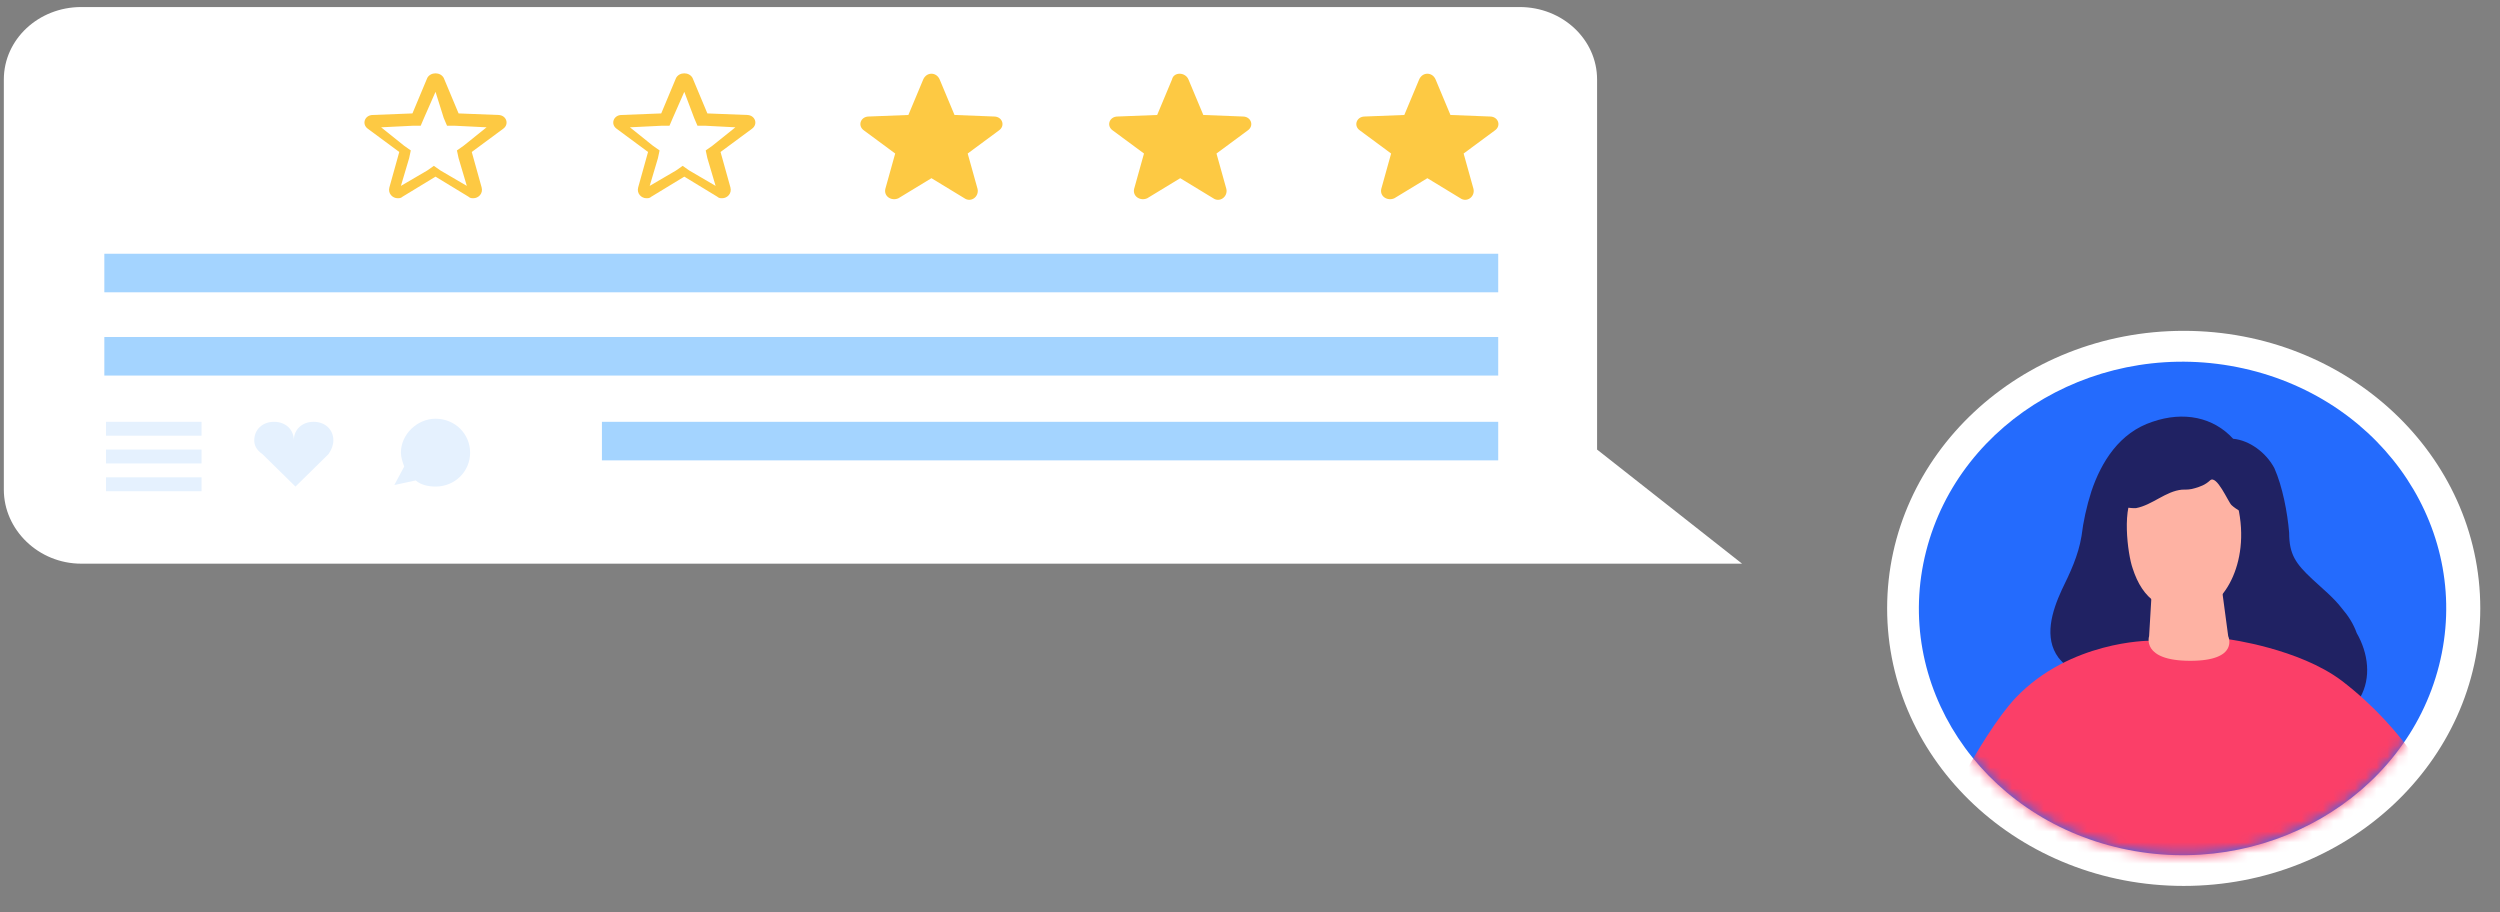 <svg width="233" height="85" viewBox="0 0 233 85" fill="none" xmlns="http://www.w3.org/2000/svg">
<rect x="0" y="0" width="233" height="85" fill="#808080" stroke="none"/>
<path d="M203.522 82.568C218.787 82.568 231.162 70.987 231.162 56.701C231.162 42.415 218.787 30.834 203.522 30.834C188.256 30.834 175.881 42.415 175.881 56.701C175.881 70.987 188.256 82.568 203.522 82.568Z" fill="white"/>
<path d="M227.317 62.026C230.456 49.672 222.298 37.276 209.097 34.339C195.895 31.401 182.649 39.036 179.511 51.39C176.372 63.745 184.53 76.141 197.731 79.078C210.933 82.015 224.179 74.381 227.317 62.026Z" fill="#246BFD"/>
<mask id="mask0_2_20441" style="mask-type:luminance" maskUnits="userSpaceOnUse" x="178" y="33" width="50" height="47">
<path d="M227.317 62.028C230.455 49.673 222.298 37.277 209.096 34.34C195.895 31.403 182.649 39.037 179.511 51.391C176.372 63.746 184.53 76.142 197.731 79.079C210.932 82.016 224.178 74.382 227.317 62.028Z" fill="white"/>
</mask>
<g mask="url(#mask0_2_20441)">
<path d="M218.263 56.7C217.495 55.694 216.421 54.832 215.499 53.97C213.964 52.533 213.349 51.671 213.349 49.659C213.196 47.791 212.735 45.348 211.967 43.623C211.2 42.186 209.664 41.036 208.128 40.893C206.286 38.881 203.522 38.306 200.604 39.312C197.533 40.318 195.844 43.048 194.922 45.779C194.462 47.216 194.155 48.653 194.001 49.946C193.694 51.814 192.926 53.395 192.158 54.976C191.237 56.988 190.469 59.431 191.851 61.299C192.773 62.449 194.308 63.167 195.383 64.029C197.994 66.041 198.915 69.921 202.14 70.927C203.368 71.358 204.75 71.215 205.979 71.071C208.896 70.64 211.814 69.921 214.578 68.915C216.728 68.053 218.877 67.047 219.952 65.035C221.027 63.167 220.72 60.868 219.645 59C219.338 58.137 218.877 57.419 218.263 56.7Z" fill="#202263"/>
<path d="M187.859 65.035C192.926 59.718 200.297 59.718 200.297 59.718L207.668 59.574C207.668 59.574 214.271 60.436 218.263 63.454C230.087 72.508 231.623 86.878 231.623 86.878C231.623 86.878 180.027 78.831 180.027 78.543C179.874 78.112 184.48 68.628 187.859 65.035Z" fill="#FB3F68"/>
<path d="M208.435 46.641C209.971 52.245 207.207 56.557 204.904 56.844C201.525 57.275 199.683 55.838 198.761 52.964C198.301 51.671 197.686 47.072 199.068 45.779C201.372 43.48 207.207 41.755 208.435 46.641Z" fill="#FEB2A3"/>
<path d="M199.068 43.048C198.454 43.48 197.993 44.054 197.533 44.629C197.072 45.348 196.918 46.497 197.686 47.072C198.147 47.359 198.607 47.359 199.068 47.359C200.604 47.072 201.832 45.779 203.368 45.635C203.828 45.635 204.136 45.635 204.596 45.491C205.057 45.348 205.518 45.204 205.978 44.773C206.592 44.198 207.667 46.785 207.975 47.072C208.435 47.503 209.203 47.934 209.971 47.934C210.124 47.934 210.431 47.934 210.585 47.791C210.739 47.647 210.739 47.503 210.739 47.503C211.046 45.491 209.664 43.48 207.821 42.474C205.978 41.468 203.675 41.324 201.679 41.899C200.45 42.186 199.222 42.905 199.068 44.054" fill="#202263"/>
<path d="M200.604 54.114L200.297 59.287C200.297 59.287 199.529 61.587 204.136 61.587C208.743 61.587 207.668 59.287 207.668 59.287L206.9 53.539" fill="#FEB2A3"/>
</g>
<path d="M7.575 52.534H162.361L148.848 41.9V7.41C148.848 3.674 145.623 0.656 141.631 0.656H7.575C3.582 0.656 0.357 3.674 0.357 7.41V45.636C0.357 49.372 3.582 52.534 7.575 52.534Z" fill="white"/>
<path d="M132.264 7.41L130.882 10.715L127.196 10.859C126.429 10.859 126.121 11.721 126.736 12.152L129.653 14.308L128.732 17.613C128.578 18.332 129.346 18.763 129.96 18.475L133.032 16.607L136.103 18.475C136.717 18.906 137.485 18.332 137.331 17.613L136.41 14.308L139.327 12.152C139.942 11.721 139.635 10.859 138.867 10.859L135.181 10.715L133.799 7.41C133.492 6.691 132.571 6.691 132.264 7.41Z" fill="#FDC943"/>
<path d="M109.23 7.41L107.848 10.715L104.163 10.859C103.395 10.859 103.088 11.721 103.702 12.152L106.62 14.308L105.698 17.613C105.545 18.332 106.313 18.763 106.927 18.475L109.998 16.607L113.069 18.475C113.683 18.906 114.451 18.332 114.298 17.613L113.376 14.308L116.294 12.152C116.908 11.721 116.601 10.859 115.833 10.859L112.148 10.715L110.766 7.41C110.459 6.691 109.384 6.691 109.23 7.41Z" fill="#FDC943"/>
<path d="M86.043 7.41L84.661 10.715L80.975 10.859C80.207 10.859 79.9 11.721 80.515 12.152L83.432 14.308L82.511 17.613C82.357 18.332 83.125 18.763 83.739 18.475L86.811 16.607L89.882 18.475C90.496 18.906 91.264 18.332 91.11 17.613L90.189 14.308L93.106 12.152C93.721 11.721 93.413 10.859 92.646 10.859L88.96 10.715L87.578 7.41C87.271 6.691 86.35 6.691 86.043 7.41Z" fill="#FDC943"/>
<path d="M63.777 8.559L62.702 11.002L62.395 11.721H61.627L58.709 11.865L60.859 13.589L61.473 14.02L61.32 14.739L60.552 17.325L63.009 15.888L63.623 15.457L64.237 15.888L66.694 17.325L65.927 14.739L65.773 14.02L66.387 13.589L68.537 11.865L65.773 11.721H65.005L64.698 11.002L63.777 8.559ZM63.777 6.835C64.084 6.835 64.391 6.979 64.545 7.266L65.927 10.571L69.612 10.715C70.38 10.715 70.687 11.577 70.073 12.008L67.155 14.164L68.076 17.469C68.23 18.044 67.769 18.475 67.309 18.475C67.155 18.475 67.001 18.475 66.848 18.331L63.777 16.463L60.706 18.331C60.552 18.475 60.398 18.475 60.245 18.475C59.784 18.475 59.324 18.044 59.477 17.469L60.398 14.164L57.481 12.008C56.867 11.577 57.174 10.715 57.942 10.715L61.627 10.571L63.009 7.266C63.163 6.979 63.47 6.835 63.777 6.835Z" fill="#FDC943"/>
<path d="M40.59 8.559L39.515 11.002L39.208 11.721H38.44L35.522 11.865L37.672 13.589L38.286 14.02L38.133 14.739L37.365 17.325L39.822 15.888L40.436 15.457L41.05 15.888L43.507 17.325L42.74 14.739L42.586 14.02L43.2 13.589L45.35 11.865L42.432 11.721H41.665L41.358 11.002L40.59 8.559ZM40.59 6.835C40.897 6.835 41.204 6.979 41.358 7.266L42.74 10.571L46.425 10.715C47.193 10.715 47.5 11.577 46.886 12.008L43.968 14.164L44.889 17.469C45.043 18.044 44.582 18.475 44.122 18.475C43.968 18.475 43.815 18.475 43.661 18.331L40.59 16.463L37.519 18.331C37.365 18.475 37.212 18.475 37.058 18.475C36.597 18.475 36.137 18.044 36.29 17.469L37.212 14.164L34.294 12.008C33.68 11.577 33.987 10.715 34.755 10.715L38.44 10.571L39.822 7.266C39.975 6.979 40.283 6.835 40.59 6.835Z" fill="#FDC943"/>
<path d="M9.724 23.649H139.634V27.242H9.724V23.649Z" fill="#A4D4FF"/>
<path d="M9.724 31.409H139.634V35.002H9.724V31.409Z" fill="#A4D4FF"/>
<path d="M56.099 39.313H139.634V42.906H56.099V39.313Z" fill="#A4D4FF"/>
<path d="M37.365 42.187C37.365 42.618 37.519 43.049 37.672 43.48L36.751 45.205L38.747 44.774C39.208 45.205 39.975 45.348 40.59 45.348C42.432 45.348 43.815 43.911 43.815 42.187C43.815 40.462 42.432 39.025 40.59 39.025C38.901 39.025 37.365 40.462 37.365 42.187Z" fill="#E5F1FE"/>
<path d="M23.698 41.038C23.698 40.032 24.466 39.313 25.541 39.313C26.616 39.313 27.384 40.032 27.384 41.038C27.384 40.032 28.151 39.313 29.226 39.313C30.301 39.313 31.069 40.032 31.069 41.038C31.069 41.469 30.916 41.9 30.608 42.331L27.537 45.349L24.466 42.331C23.852 41.9 23.698 41.469 23.698 41.038Z" fill="#E5F1FE"/>
<path d="M9.878 39.313H18.784V40.607H9.878V39.313Z" fill="#E5F1FE"/>
<path d="M9.878 41.899H18.784V43.193H9.878V41.899Z" fill="#E5F1FE"/>
<path d="M9.878 44.487H18.784V45.781H9.878V44.487Z" fill="#E5F1FE"/>
</svg>
